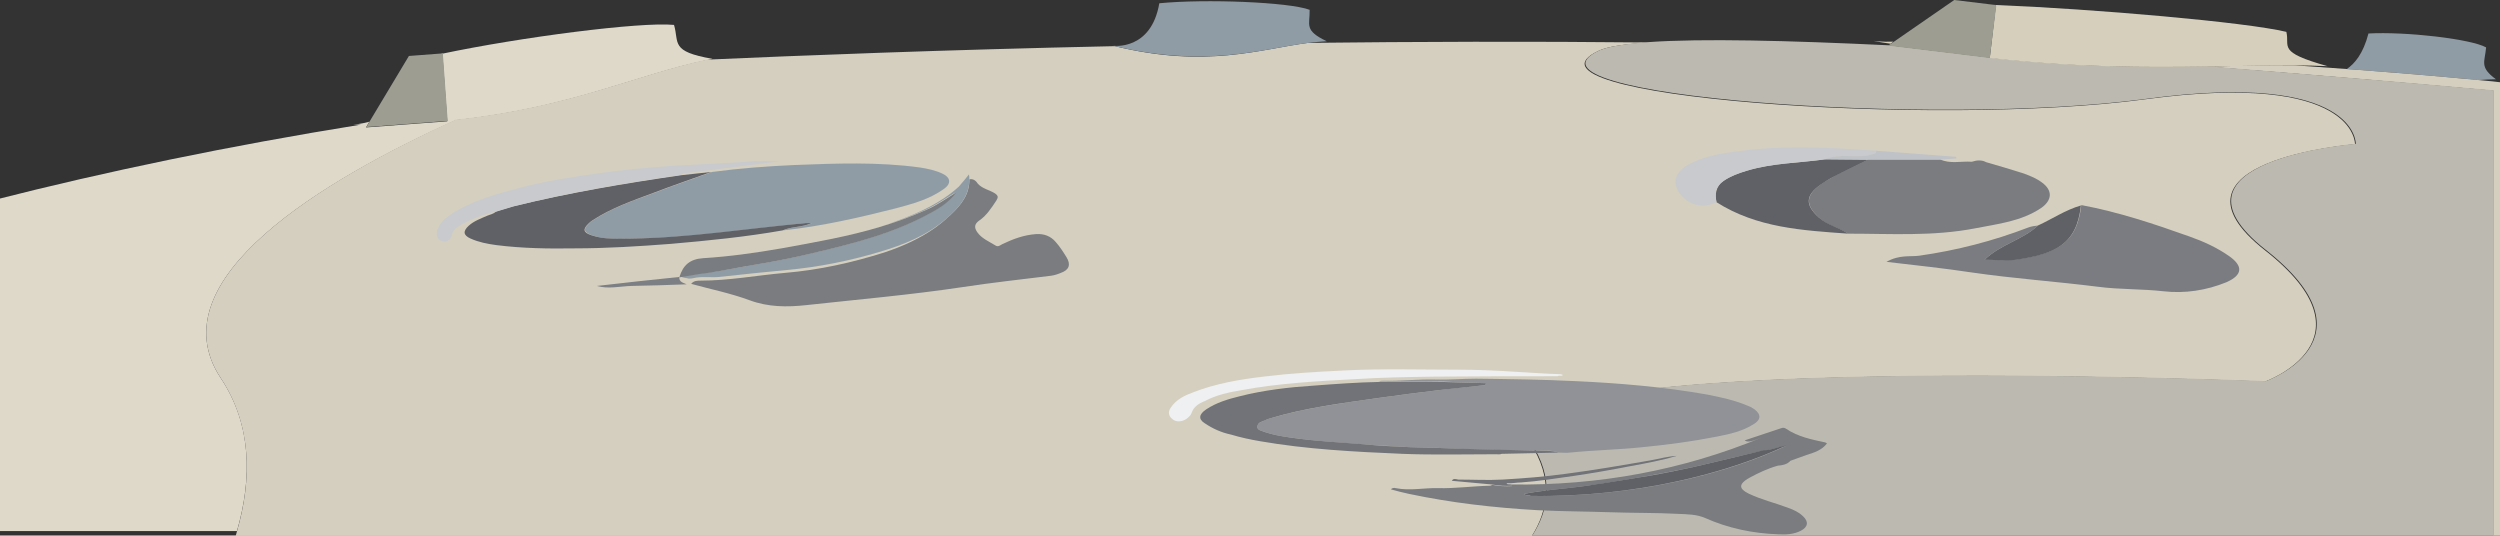<?xml version="1.0" encoding="utf-8"?>
<!-- Generator: Adobe Illustrator 18.1.0, SVG Export Plug-In . SVG Version: 6.00 Build 0)  -->
<svg version="1.1" id="Layer_1" xmlns="http://www.w3.org/2000/svg" xmlns:xlink="http://www.w3.org/1999/xlink" x="0px" y="0px"
	 viewBox="0 0 612 131.1" enable-background="new 0 0 612 131.1" xml:space="preserve">
<rect x="0" y="0" width="612" height="131.1" fill="#333333" stroke="none"/>
<g>
	<path fill="#909CA5" d="M611,19.4c-4.1-3-2.7-4.2-2.4-7.8c-3.8-2.1-19.8-3.9-28.8-3.4c-1.3,5-3.4,7.4-5.3,8.7
		c10.9,0.8,21.7,1.7,32.3,2.7C608.2,19.5,609.6,19.4,611,19.4z"/>
	<path fill="#DFD9CA" d="M54,92.5c-15.9-24.1,25.5-48.6,57.6-63.1c28.1-3,44.8-11.3,61.5-14.7c0.4-0.1,0.9-0.2,1.3-0.3
		c-10.4-1.8-8.1-3.9-9.4-8.3c-8.2-0.8-37.6,3-57,7.1l0.3,0l1.2,16.5l-19.9,1.5l0.8-1.4c-2.2,0.6-3.9,0.7-3.9,0.7c0.6,0,1.3,0,1.9,0
		C56.1,35.7,25.8,42-1.6,49v81H58C61.7,117.2,61.7,104,54,92.5z"/>
	<path fill="#D5CFBF" d="M606.8,19.6c-10.6-1-21.4-1.9-32.3-2.7c-4.2-0.3-8.4-0.6-12.6-0.9c-6.9-0.1-14,0.1-21.7,0.3
		c23.9,1.8,48,3.9,70.2,5.9v109h3V130V38.4V20.3C611.2,20,609,19.8,606.8,19.6z"/>
	<path fill="#D5CFBF" d="M374.5,108.3c-15-23,180-14.9,180-14.9s28-10.1,0-32.1s22-26,22-26s0.5-18-51.3-11s-157.8-0.7-133.8-11.9
		c2.1-1,6.3-1.6,12.1-2c-28.9-0.3-57-0.2-83.3,0.1c-11.6,1.5-24.9,6.3-47.3,0.8c-42.2,0.9-77.3,2.3-99.9,3.3
		c-16.7,3.5-33.4,11.7-61.5,14.7C79.5,43.9,38.1,68.4,54,92.5c7.7,11.6,7.7,24.8,4,37.6c-0.1,0.4-0.2,0.7-0.3,1.1H375
		C378.9,125,380.4,117.2,374.5,108.3z"/>
	<path fill="#BCBAB0" d="M610.4,22.1c-22.2-2-46.3-4-70.2-5.9c-14.6,0.3-31.4,0.3-53-2.1l0,0l-24.6-3c-25.1-1.2-46-1.7-58.9-0.8
		c-5.8,0.4-10,1.1-12.1,2c-24,11.1,82,18.9,133.8,11.9s51.3,11,51.3,11s-50,4-22,26s0,32.1,0,32.1s-195-8.1-180,14.9
		c5.9,9,4.4,16.7,0.4,22.9h235.4V22.1z"/>
	<polygon fill="#9E9D91" points="89.7,31.1 109.6,29.6 108.4,13 108,13.1 100.1,13.7 90.5,29.7 	"/>
	<path fill="#D6CFBC" d="M487.1,14.2c21.7,2.4,38.4,2.3,53,2.1c7.7-0.1,14.8-0.3,21.7-0.3c2.7,0,5.4,0.1,8,0.2
		c-12.5-3.5-9.2-4.7-10.1-8.4c-10-2.4-46.9-5.6-71.5-6.6l0.4,0.1L487.1,14.2z"/>
	<path fill="#D6CFBC" d="M458.6,10c1.4,0.3,2.8,0.5,4.2,0.7l0.7-0.5C460.7,10.3,458.6,10,458.6,10z"/>
	<polygon fill="#9E9D91" points="487.1,14.2 487.1,14.2 488.7,1.3 488.3,1.2 478.4,0 463.5,10.3 462.9,10.7 462.3,11.1 462.5,11.2 	
		"/>
	<path fill="#909CA5" d="M320.3,10.5c1.5-0.2,3-0.3,4.5-0.4c-5.7-2.7-4.1-4-4.2-7.7c-5.1-1.9-25.5-2.7-36.8-1.6
		c-2,11.7-11.3,10.4-11.3,10.4c0.1,0,0.3,0.1,0.4,0.1C295.4,16.7,308.7,12,320.3,10.5z"/>
</g>
<g>
	<path fill="#909CA5" d="M145.2,53.9c-0.3,0.2-0.7,0.4-0.9,0.7c-1.6,1.5-1.5,2.2,0.6,3c3.1,1.1,6.4,0.9,9.7,0.8
		c14.4-0.1,28.6-2.4,42.9-3.8c0.4,0,0.7,0,1.3,0c-2.4,1.1-4.9,0.8-7.1,1.8c9.4-1,18.5-3.1,27.6-5.4c4.1-1.1,8.2-2.2,11.7-4.7
		c1.9-1.3,1.8-2.8-0.3-3.8c-1.7-0.8-3.6-1.2-5.5-1.5c-10.2-1.4-20.5-1-30.8-0.6c-6.7,0.3-13.4,0.8-20.1,1.7
		c-4.7,1.7-9.4,3.3-14.1,5.1C155,49.1,149.8,50.9,145.2,53.9z"/>
	<path fill="#7A7C80" d="M261.1,63c-0.8-1.3-1.7-2.7-2.7-3.8c-1.2-1.4-2.8-2-4.7-1.9c-3,0.2-5.7,1.2-8.4,2.5c-0.5,0.3-1,0.7-1.6,0.3
		c-1.6-1-3.4-1.7-4.5-3.3c-0.8-1.2-0.6-2,0.5-2.8c1.8-1.2,3-3.1,4.2-4.9c0.5-0.8,0.5-1.2-0.4-1.8c-1.3-0.8-3-1.1-4.1-2.3
		c-0.5-0.8-1.2-1.3-2.1-1.1c0.1,3.6-2,6.3-4.6,8.7c-0.2,0.2-0.5,0.4-0.7,0.6c-0.9,0.9-1.9,1.7-3,2.5c-3.8,2.7-8,4.6-12.5,6.1
		c-7.9,2.5-16,4.3-24.3,5c-6.9,0.6-13.7,1.9-20.7,1.9c-0.8,0-1.7,0-2.3,0.8c4.8,1.3,9.7,2.3,14.3,4c4.6,1.7,9.2,1.7,13.8,1.2
		c12.8-1.4,25.5-2.5,38.2-4.4c7.2-1.1,14.5-1.9,21.8-2.8c0.8-0.1,1.7-0.4,2.4-0.7C261.7,66.1,262.2,64.8,261.1,63z"/>
	<path fill="#5F6167" d="M191.6,56.4c2.2-1,4.7-0.7,7.1-1.8c-0.6,0-0.9,0-1.3,0c-14.3,1.3-28.5,3.6-42.9,3.8c-3.2,0-6.5,0.3-9.7-0.8
		c-2.1-0.7-2.2-1.5-0.6-3c0.3-0.3,0.6-0.5,0.9-0.7c4.6-3,9.8-4.8,14.9-6.7c4.7-1.8,9.4-3.4,14.1-5.1c-2.5,0.3-5,0.5-7.4,0.8
		c-13.8,2-27.5,4.3-41,7.6c-1.5,0.4-2.9,0.8-4.3,1.3l0,0c-0.6,0.6-1.4,0.7-2.1,1c-1.6,0.7-3.3,1.3-4.6,2.5c-1.4,1.3-1.3,2.3,0.5,3.1
		c2,0.9,4.1,1.3,6.3,1.6c6.3,0.8,12.7,0.9,19.1,0.8c7.9,0,15.8-0.5,23.6-1.1C173.4,58.9,182.5,58,191.6,56.4z"/>
	<path fill="#909CA5" d="M237.3,43.9c0-0.4,0-0.8-0.1-1.2c-0.8,1-1.6,2-2.5,3c-4.4,4-9.7,6.4-15.2,8.4c-1.3,0.5-2.7,1-4.1,1.4
		c3.8-1.1,7.5-2.5,11.1-4.1c2.6-1.2,5-2.8,7.4-4.3c-2,2.8-5,4.4-7.9,5.9c-6,3.1-12.4,5.2-18.9,6.9c-7.2,1.9-14.5,3.6-21.9,4.8
		c-4.2,0.7-8.4,1.6-12.7,2.1c-1.9,0.2-3.8,0.6-5.7,0.9c0.4,0.4,1.2,0.3,1.8,0.5c0.4,0,0.8,0,1.1-0.1c2.1-0.5,4.3-0.1,6.4-0.3
		c5.5-0.6,11-1.2,16.5-1.7c7.7-0.7,15.2-2.2,22.6-4.4c6.1-1.8,11.9-4.1,16.7-8.4c0.2-0.2,0.5-0.4,0.7-0.6
		C235.2,50.3,237.3,47.6,237.3,43.9z"/>
	<path fill="#C8CACD" d="M166.8,42.8c0.4-0.5,1.1-0.4,1.6-0.5c7.2-0.9,14.4-1.8,21.6-2.7c0.4-0.1,0.9-0.2,1.3-0.2
		c-2.5,0.2-5-0.1-7.4,0.1c-3.3,0.3-6.5,0.4-9.8,0.6c-9.1,0.4-18.2,1-27.3,2.3c-6.6,0.9-13.2,1.9-19.6,3.6
		c-5.3,1.4-10.6,2.8-15.4,5.6c-1.8,1.1-3.8,2.2-4.6,4.4c-0.5,1.2-0.4,2.5,0.9,3c1.2,0.4,2.2-0.1,2.5-1.5c0.2-0.9,0.8-1.5,1.5-2
		c2.9-1.8,6.1-3,9.4-3.7c0,0,0,0,0,0c1.4-0.4,2.9-0.9,4.3-1.3C139.3,47.1,153,44.8,166.8,42.8z"/>
	<path fill="#797C80" d="M185.4,64.7c7.4-1.2,14.7-2.9,21.9-4.8c6.5-1.7,12.9-3.8,18.9-6.9c2.9-1.5,5.9-3.1,7.9-5.9
		c-2.4,1.5-4.8,3.2-7.4,4.3c-3.6,1.6-7.4,3-11.1,4.1c-7.9,2.4-16.1,3.8-24.3,5.3c-6.3,1.1-12.7,2-19.1,2.4c-3.3,0.2-5,1.7-5.9,4.7
		c0.2,0,0.5-0.1,0.7-0.1c1.9-0.3,3.8-0.7,5.7-0.9C176.9,66.3,181.1,65.4,185.4,64.7z"/>
	<path fill="#7C7F83" d="M166.3,67.8c-6.7,0.7-13.5,1.4-20.2,2.2c2.8,0.8,5.6,0.1,8.4,0c4.5-0.1,9.1-0.2,13.6-0.4
		C167.3,69.2,166.2,69.1,166.3,67.8z"/>
</g>
<g>
	<path fill="#7A7C80" d="M483.5,55.9c5.6-1.1,11.3-1.7,16.2-5c2.7-1.9,2.8-4.3,0.2-6.2c-1.3-1-2.8-1.6-4.4-2.2
		c-3.1-1-6.2-1.9-9.3-2.8c-1.1-0.6-2.3-0.5-3.5-0.1c-2.6-0.2-5.3,0.6-7.8-0.6c0,0,0,0,0,0c-5.8,0-11.7,0-17.5,0h0l0,0
		c-2.8,1.4-5.6,2.7-8.3,4.1c-1.1,0.6-2.2,1.2-3.3,2c-3.8,2.7-3.9,5-0.6,8.1c2.1,2,4.9,2.5,7.2,4C462.8,57.2,473.2,57.9,483.5,55.9z"
		/>
	<path fill="#7A7C81" d="M545.7,62.7c-3-2.1-6.3-3.6-9.7-4.8c-8.7-3.1-17.4-6-26.5-7.7c-1,9.6-6.4,11.9-15.9,13.3
		c-2.4,0.3-4.8,0.1-7.8,0.1c4.1-3.9,9.4-4.9,13.1-8.4c-0.8,0.1-1.6,0.2-2.4,0.5c-8.6,3.3-17.5,5.6-26.7,6.9c-2.3,0.3-4.8-0.3-8,1.5
		c7.7,0.9,14.3,1.6,20.9,2.6c10.3,1.5,20.6,2.2,30.9,3.5c5.3,0.7,10.7,0.5,16,1.1c5.2,0.6,10.5-0.2,15.4-2.2
		C549.1,67.3,549.1,65.1,545.7,62.7z"/>
	<path fill="#5F6167" d="M445.7,45.2c1-0.7,2.1-1.4,3.3-2c2.8-1.4,5.6-2.8,8.3-4.1l0,0c-3.5,0-7-0.1-10.5-0.1l0,0l0,0
		c-6.4,0.9-13,0.9-19.2,2.8c-2,0.6-4,1.3-5.7,2.5c-1.9,1.4-2.1,3.2-1.7,5.2c0,0,0,0,0,0c9.9,6.3,21.1,6.9,32.2,7.7c0,0,0,0,0,0
		c-2.3-1.6-5.1-2.1-7.2-4C441.8,50.1,442,47.8,445.7,45.2z"/>
	<path fill="#C8CACD" d="M421.9,44.3c1.8-1.2,3.7-1.9,5.7-2.5c6.3-1.9,12.8-1.9,19.2-2.8l0,0c3.7-1.6,7.8-0.1,11.6-1.2
		c0.6-0.2,1-0.2,1.1-0.9l0,0c-10.7-0.7-21.4-1.4-32.1-0.1c-4.9,0.6-9.7,1.1-14.1,3.5c-3.1,1.7-3.9,4.2-2.4,6.6
		c2.1,3.3,5.8,4.3,9.3,2.6c0,0,0,0,0,0C419.7,47.5,419.9,45.6,421.9,44.3z"/>
	<path fill="#5F6167" d="M493.5,63.6c9.5-1.4,14.9-3.7,15.9-13.3c-3.8,1.1-7,3.3-10.5,4.9l0,0c-3.7,3.5-9,4.5-13.1,8.4
		C488.7,63.6,491.1,63.9,493.5,63.6z"/>
	<path fill="#BFC2C6" d="M458.3,37.8c-3.8,1.1-7.8-0.4-11.6,1.2l0,0c3.5,0,7,0.1,10.5,0.1h0c5.8,0,11.7,0,17.5,0c0,0,0,0,0,0
		c1.4-0.1,2.8-0.2,4.2-0.3c0-0.1,0-0.2,0-0.4c-6.5-0.5-13.1-1-19.6-1.5c0,0,0,0,0,0C459.4,37.6,459,37.6,458.3,37.8z"/>
</g>
<g>
	<path fill="#909297" d="M363.7,93.8c0.2,0.3-0.1,0.4-0.3,0.5c-3.7,0.4-7.4,0.7-11.1,1.2c-4.9,0.6-9.8,1.2-14.7,1.9
		c-8.9,1.3-17.9,2.4-26.6,5c-0.8,0.2-1.6,0.6-2.3,0.9c-0.6,0.2-0.9,0.7-0.9,1.2c0,0.6,0.5,0.8,1.1,1c2.9,1.1,6.1,1.5,9.2,1.9
		c6.2,0.8,12.4,1.1,18.6,1.6c1.8,0.2,3.7,0.1,5.5,0.3c3.7,0.3,7.4,0.2,11.1,0.4c7.5,0.4,15,0.5,22.5,0.6c1.9,0,3.9-0.2,5.8,0.5h0
		c0.9,0,1.8,0.1,2.7,0c5.8-0.6,11.7-0.7,17.5-1.3c6.2-0.6,12.3-1.4,18.4-2.6c3.1-0.6,6.3-1.3,9-3c1.9-1.1,2-2.4,0.3-3.7
		c-0.4-0.3-0.9-0.6-1.5-0.8c-3.2-1.4-6.5-2.1-10-2.8c-10.7-1.9-21.5-2.8-32.3-3.3c-8.1-0.4-16.2-0.5-24.3-0.6
		c-3.4,0-6.7,0.3-10.1,0.2c-4.2-0.1-8.5,0.4-12.7,0.3c-0.4,0-0.7,0-1,0.2c5.1,0,10.3,0,15.4,0C356.6,93.6,360.2,93.7,363.7,93.8z"/>
	<path fill="#717379" d="M366.2,111.2c0.5,0,1,0.1,1.4-0.1c4.7-0.1,9.3-0.2,14-0.3l0,0c-1.9-0.6-3.9-0.4-5.8-0.5
		c-7.5-0.2-15-0.3-22.5-0.6c-3.7-0.2-7.4-0.1-11.1-0.4c-1.8-0.1-3.7-0.1-5.5-0.3c-6.2-0.6-12.4-0.8-18.6-1.6
		c-3.1-0.4-6.3-0.8-9.2-1.9c-0.6-0.2-1.1-0.4-1.1-1c0-0.5,0.3-1,0.9-1.2c0.8-0.3,1.5-0.7,2.3-0.9c8.6-2.6,17.6-3.7,26.6-5
		c4.9-0.7,9.8-1.3,14.7-1.9c3.7-0.4,7.4-0.8,11.1-1.2c0.2-0.1,0.5-0.2,0.3-0.5c-3.6-0.1-7.2-0.2-10.7-0.3c-5.1-0.1-10.3,0-15.4,0
		c-5.3,0.1-10.7,0.5-16,0.9c-6.1,0.4-12.2,1.1-18.1,2.6c-2.9,0.7-5.8,1.6-8.2,3.2c-1.8,1.2-2,2.4-0.4,3.4c1.9,1.3,4.1,2.3,6.5,2.8
		c2.3,0.7,4.7,1.2,7,1.6c11.5,2,23.2,2.6,34.9,3.1C350.9,111.4,358.6,111.2,366.2,111.2z"/>
	<path fill="#EFF0F1" d="M304,95.5c9.2-1.7,18.6-2.2,28-2.7c6.3-0.4,12.6-0.5,18.9-0.6c10.1-0.1,20.3-0.1,30.4-0.1
		c0.4-0.3,0.9,0.1,1.3-0.3c-0.2-0.1-0.5-0.2-0.7-0.2c-3.7-0.1-7.4-0.4-11.1-0.6c-4.6-0.3-9.3-0.5-13.9-0.5c-9.3,0-18.7-0.3-28,0.2
		c-6.5,0.3-13.1,0.7-19.6,1.5c-5.9,0.7-11.7,1.7-17.1,3.8c-2.2,0.8-4.3,1.8-5.6,3.8c-0.7,1-0.6,2,0.4,2.8c0.9,0.8,2.4,0.7,3.5-0.1
		c0.5-0.4,1-0.8,1.2-1.4c0.5-1.5,1.7-2.3,3.2-2.9C297.7,96.7,300.9,96,304,95.5z"/>
	<path fill="#7A7C80" d="M446.8,108.3c-3.3-0.7-6.7-1.4-9.5-3.3c-0.3-0.2-0.7-0.4-1.2-0.2c-3,1-6,2-9,3c0.5,0.4,1.1,0.3,1.6,0.2
		c0.9-0.2,1.7-0.6,2.6-0.9c-19.4,8-39.9,11.8-61.4,11.5c-0.3,0-0.6,0-0.9,0c0.4,0.2,0.9,0,1.1,0.4c-1.6,0.1-3.2,0-4.8-0.3h0l0,0
		c-0.2,0.1-0.4,0.2-0.5,0.2c-4.3,0.1-8.5,0.7-12.8,0.6c-3.4-0.1-6.8,0.7-10.3,0c-0.4-0.1-0.9-0.1-1.2,0.3c1.5,0.4,2.9,0.8,4.4,1.1
		c10.4,2.2,20.9,3.4,31.6,4c5.9,0.3,11.8,0.3,17.7,0.5c5.5,0.2,11.1,0.1,16.7,0.4c2.2,0.1,4.4,0.1,6.5,1c5.6,2.5,11.7,3.8,18,4
		c1.9,0.1,3.8,0,5.5-0.9c1.7-0.9,1.9-2.2,0.5-3.5c-1-1-2.3-1.6-3.7-2.1c-3.2-1.2-6.6-2-9.7-3.5c-2.4-1.2-2.3-2.3,0-3.7l0.1,0
		l0.1-0.1c2.2-1.2,4.5-2.3,7-3c1.2-0.1,2.3-0.3,3.1-1.2c1.3-0.5,2.6-0.9,3.9-1.4c1.9-0.6,3.8-1.2,5-2.8
		C447.3,108.5,447,108.4,446.8,108.3z M374.7,121.4c-0.5-0.3-1.1,0.1-1.6-0.5c4.6-0.9,9.4-1.2,14-1.8c4.7-0.6,9.4-1.4,14-2.2
		c4.7-0.8,9.4-1.7,14-2.7c5.5-1.3,11-2.6,16.5-3.9c1.9,0,3.5-0.9,5.5-1.1C423.4,115.7,400.7,121.8,374.7,121.4z"/>
	<path fill="#5F6167" d="M415.1,114.2c-4.6,1-9.3,2-14,2.7c-4.7,0.8-9.3,1.5-14,2.2c-4.7,0.6-9.4,0.9-14,1.8
		c0.5,0.6,1.2,0.2,1.6,0.5c26,0.4,48.7-5.8,62.5-12.3c-2,0.2-3.7,1.2-5.5,1.1C426.2,111.6,420.6,112.9,415.1,114.2z"/>
	<path fill="#717379" d="M370.1,118.9c-0.2-0.4-0.7-0.2-1.1-0.4c-0.1,0-0.1-0.1-0.2-0.2c1.3,0.1,2.4-0.2,3.6-0.2
		c4.3-0.3,8.6-1,12.9-1.6c4.7-0.7,9.3-1.5,13.9-2.4c3.8-0.7,7.6-1.4,11.3-2.5c-2.2,0.1-4.3,0.7-6.5,1.1c-6.9,1.2-13.8,2.4-20.8,3.3
		c-5.1,0.7-10.2,1.1-15.4,1.4c-3.6,0.2-7.2,0-10.8,0c-0.6-0.1-1.2-0.4-1.6,0.3c3.3,0.3,6.6,0.6,9.8,0.9h0
		C366.9,118.9,368.5,119,370.1,118.9z"/>
</g>
</svg>
